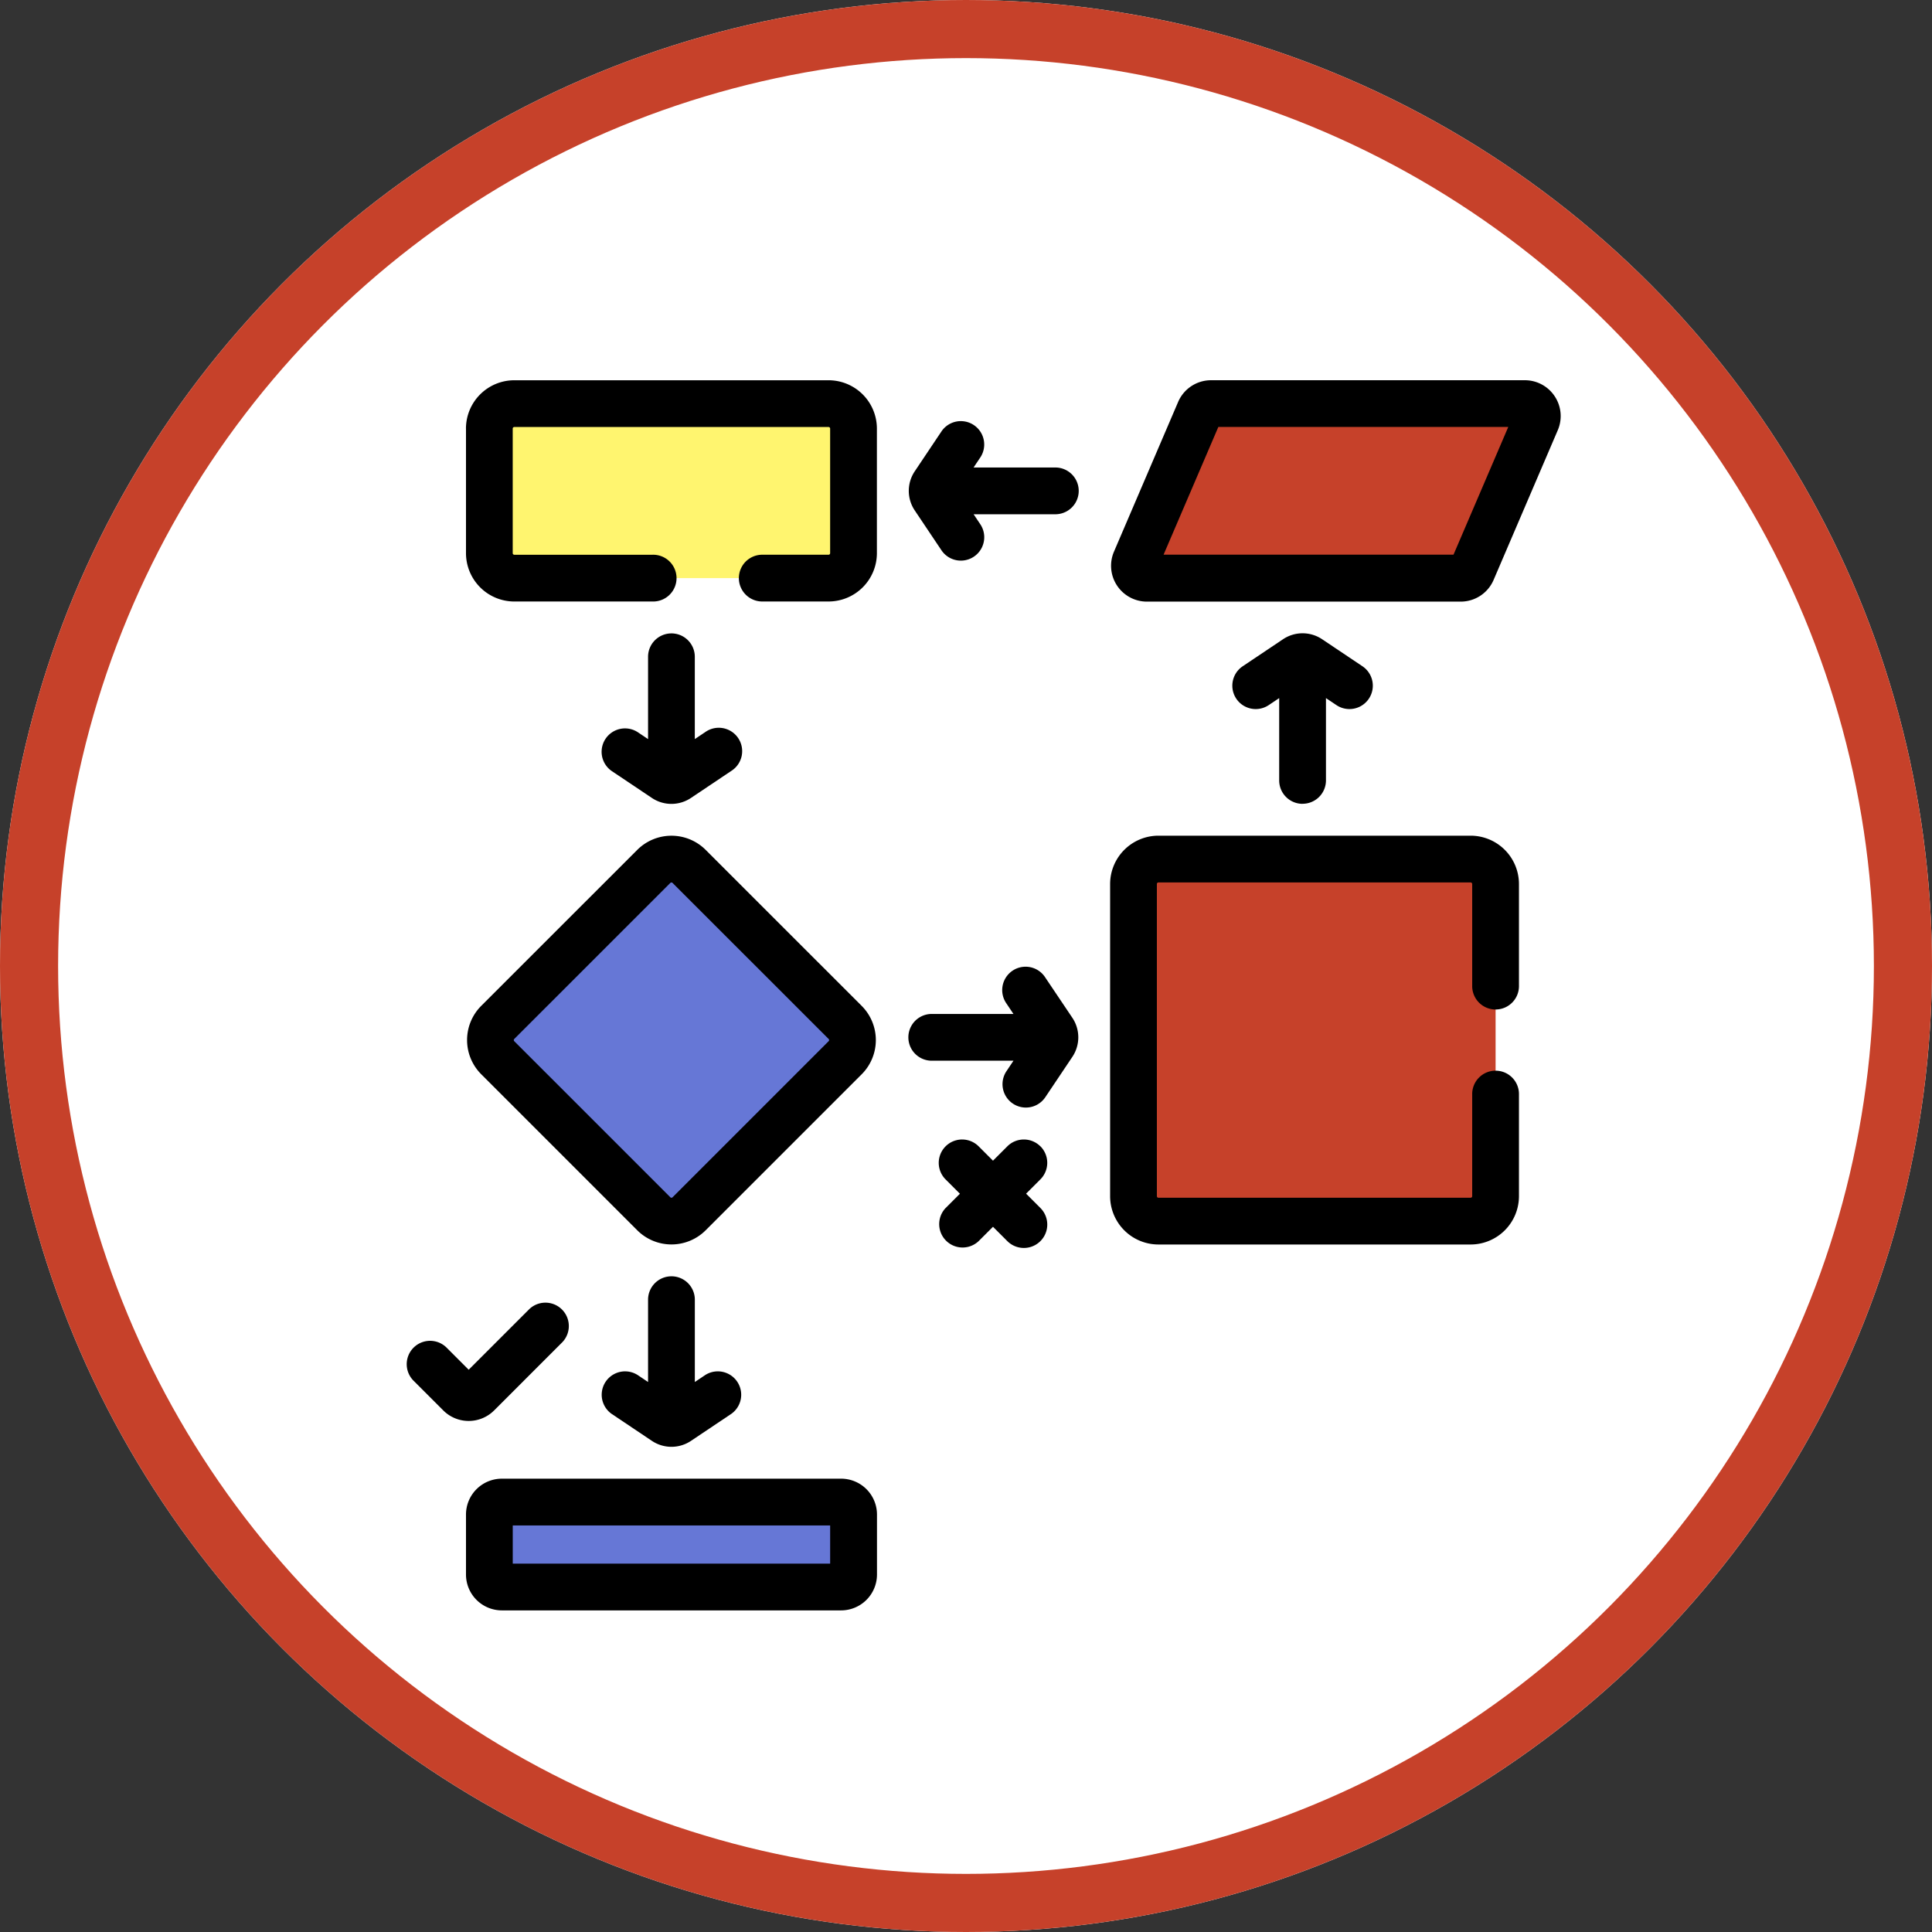 <svg xmlns="http://www.w3.org/2000/svg" width="133" height="133" viewBox="0 0 133 133">
  <rect x="0" y="0" width="133" height="133" fill="#333333" stroke="none"/>
  <g id="Grupo_134917" data-name="Grupo 134917" transform="translate(13418.5 -2842.977)">
    <g id="Grupo_134814" data-name="Grupo 134814" transform="translate(-260.5 -973)">
      <g id="Elipse_18471" data-name="Elipse 18471" transform="translate(-13158 3815.977)" fill="#fff" stroke="#c6412a" stroke-width="4">
        <circle cx="66.5" cy="66.5" r="66.5" stroke="none"/>
        <circle cx="66.5" cy="66.5" r="64.5" fill="none"/>
      </g>
      <g id="diagrama-de-flujo_1_" data-name="diagrama-de-flujo (1)" transform="translate(-13151.274 3819.018)">
        <g id="Grupo_134750" data-name="Grupo 134750" transform="translate(21.275 23.135)">
          <g id="Grupo_134748" data-name="Grupo 134748" transform="translate(5.687 1.61)">
            <path id="Trazado_194112" data-name="Trazado 194112" d="M53.436,149.023H30.084a.858.858,0,0,1-.858-.858v-4.131a.858.858,0,0,1,.858-.858H53.436a.858.858,0,0,1,.858.858v4.131A.858.858,0,0,1,53.436,149.023Z" transform="translate(-29.225 -67.558)" fill="#6677d6"/>
            <path id="Trazado_194113" data-name="Trazado 194113" d="M52.578,49.481H30.942a1.717,1.717,0,0,1-1.717-1.717V39.186a1.717,1.717,0,0,1,1.717-1.717H52.578a1.717,1.717,0,0,1,1.717,1.717v8.578A1.717,1.717,0,0,1,52.578,49.481Z" transform="translate(-29.225 -37.469)" fill="#fff56f"/>
            <path id="Trazado_194114" data-name="Trazado 194114" d="M113.768,49.481h-21.6a.858.858,0,0,1-.789-1.2l4.414-10.3a.858.858,0,0,1,.789-.52h21.6a.858.858,0,0,1,.789,1.2l-4.414,10.3a.858.858,0,0,1-.789.52Z" transform="translate(-46.898 -37.469)" fill="#c6412a"/>
            <path id="Trazado_194115" data-name="Trazado 194115" d="M53.749,94.973,43,105.719a1.717,1.717,0,0,1-2.428,0L29.828,94.973a1.717,1.717,0,0,1,0-2.428L40.574,81.8A1.717,1.717,0,0,1,43,81.8L53.749,92.545A1.717,1.717,0,0,1,53.749,94.973Z" transform="translate(-29.254 -49.944)" fill="#6677d6"/>
            <path id="Trazado_194116" data-name="Trazado 194116" d="M114.422,106.222H92.93a1.717,1.717,0,0,1-1.717-1.717V83.012A1.717,1.717,0,0,1,92.93,81.3h21.493a1.717,1.717,0,0,1,1.717,1.717V104.5a1.717,1.717,0,0,1-1.717,1.717Z" transform="translate(-46.87 -49.944)" fill="#c6412a"/>
            <path id="Trazado_194118" data-name="Trazado 194118" d="M35.45,149.023H30.084a.858.858,0,0,1-.858-.858v-4.131a.858.858,0,0,1,.858-.858H35.45a.858.858,0,0,0-.858.858v4.131A.858.858,0,0,0,35.45,149.023Z" transform="translate(-29.225 -67.558)" fill="#6677d6"/>
            <path id="Trazado_194119" data-name="Trazado 194119" d="M36.308,49.481H30.943a1.716,1.716,0,0,1-1.717-1.717V39.187a1.716,1.716,0,0,1,1.717-1.717h5.365a1.716,1.716,0,0,0-1.717,1.717v8.578A1.716,1.716,0,0,0,36.308,49.481Z" transform="translate(-29.225 -37.469)" fill="#fff56f"/>
            <path id="Trazado_194120" data-name="Trazado 194120" d="M101.951,37.47a.859.859,0,0,0-.79.519L96.747,48.284a.86.86,0,0,0,.79,1.2H92.172a.86.86,0,0,1-.79-1.2L95.8,37.989a.859.859,0,0,1,.79-.519Z" transform="translate(-46.898 -37.469)" fill="#c6412a"/>
            <path id="Trazado_194121" data-name="Trazado 194121" d="M35.192,94.973l9.28,9.277L43,105.718a1.714,1.714,0,0,1-2.427,0L29.827,94.973a1.72,1.72,0,0,1,0-2.429L40.575,81.8A1.714,1.714,0,0,1,43,81.8l1.47,1.468-9.28,9.277A1.72,1.72,0,0,0,35.192,94.973Z" transform="translate(-29.254 -49.944)" fill="#6677d6"/>
            <path id="Trazado_194122" data-name="Trazado 194122" d="M98.294,106.221H92.929a1.716,1.716,0,0,1-1.717-1.717V83.014A1.716,1.716,0,0,1,92.929,81.3h5.365a1.716,1.716,0,0,0-1.717,1.717V104.5A1.716,1.716,0,0,0,98.294,106.221Z" transform="translate(-46.87 -49.945)" fill="#c6412a"/>
          </g>
          <g id="Grupo_134749" data-name="Grupo 134749">
            <path id="Trazado_194124" data-name="Trazado 194124" d="M52.8,140.925H29.443a2.471,2.471,0,0,0-2.468,2.468v4.131a2.471,2.471,0,0,0,2.468,2.468H52.8a2.471,2.471,0,0,0,2.468-2.468v-4.131a2.47,2.47,0,0,0-2.468-2.468Zm-.751,5.848H30.194v-2.629h21.85v2.629Z" transform="translate(-22.897 -65.308)"/>
            <path id="Trazado_194125" data-name="Trazado 194125" d="M26.976,38.546v8.578A3.33,3.33,0,0,0,30.3,50.451H39.82a1.61,1.61,0,1,0,0-3.219H30.3a.108.108,0,0,1-.107-.107V38.546a.108.108,0,0,1,.107-.107H51.937a.108.108,0,0,1,.107.107v8.578a.108.108,0,0,1-.107.107H47.331a1.61,1.61,0,0,0,0,3.219h4.606a3.33,3.33,0,0,0,3.326-3.326V38.546a3.33,3.33,0,0,0-3.326-3.326H30.3a3.33,3.33,0,0,0-3.326,3.326Z" transform="translate(-22.898 -35.219)"/>
            <path id="Trazado_194126" data-name="Trazado 194126" d="M119.6,36.328a2.462,2.462,0,0,0-2.061-1.11h-21.6a2.465,2.465,0,0,0-2.268,1.5l-4.414,10.3a2.468,2.468,0,0,0,2.268,3.441h21.6a2.464,2.464,0,0,0,2.268-1.5l4.415-10.3a2.462,2.462,0,0,0-.208-2.331Zm-6.97,10.9H92.671l3.77-8.793H116.4Z" transform="translate(-40.571 -35.219)"/>
            <path id="Trazado_194127" data-name="Trazado 194127" d="M54.247,90.767,43.5,80.021a3.331,3.331,0,0,0-4.7,0L28.05,90.767a3.331,3.331,0,0,0,0,4.7L38.8,106.217a3.331,3.331,0,0,0,4.7,0L54.247,95.471A3.331,3.331,0,0,0,54.247,90.767Zm-2.277,2.428L41.225,103.941a.108.108,0,0,1-.152,0L30.327,93.195a.107.107,0,0,1,0-.152L41.072,82.3a.108.108,0,0,1,.152,0L51.971,93.043A.107.107,0,0,1,51.971,93.195Z" transform="translate(-22.927 -47.695)"/>
            <path id="Trazado_194129" data-name="Trazado 194129" d="M44.824,59.581a1.609,1.609,0,0,0-1.61,1.61v5.666l-.72-.483A1.61,1.61,0,0,0,40.7,69.047l2.772,1.858a2.417,2.417,0,0,0,2.7,0l2.772-1.858a1.61,1.61,0,1,0-1.792-2.674l-.72.483V61.19a1.61,1.61,0,0,0-1.61-1.61Z" transform="translate(-26.602 -42.153)"/>
            <path id="Trazado_194130" data-name="Trazado 194130" d="M44.824,121.451a1.609,1.609,0,0,0-1.61,1.61v5.666l-.72-.483a1.61,1.61,0,0,0-1.792,2.674l2.772,1.858a2.417,2.417,0,0,0,2.7,0l2.772-1.858a1.61,1.61,0,0,0-1.792-2.674l-.72.483V123.06a1.61,1.61,0,0,0-1.61-1.61Z" transform="translate(-26.602 -59.765)"/>
            <path id="Trazado_194131" data-name="Trazado 194131" d="M78.956,92.411A1.609,1.609,0,1,0,76.282,94.2l.482.72H71.1a1.61,1.61,0,0,0,0,3.219h5.666l-.482.72a1.609,1.609,0,1,0,2.674,1.792l1.858-2.772a2.416,2.416,0,0,0,0-2.7Z" transform="translate(-34.999 -51.295)"/>
            <path id="Trazado_194132" data-name="Trazado 194132" d="M79.714,42.331H74.048l.482-.72a1.61,1.61,0,0,0-2.674-1.792L70,42.591a2.416,2.416,0,0,0,0,2.7l1.858,2.772a1.61,1.61,0,0,0,2.674-1.792l-.482-.72h5.666a1.61,1.61,0,0,0,0-3.219Z" transform="translate(-35.027 -36.325)"/>
            <path id="Trazado_194133" data-name="Trazado 194133" d="M105.559,71.306a1.609,1.609,0,0,0,1.61-1.61V64.031l.72.483a1.609,1.609,0,1,0,1.792-2.674l-2.772-1.858a2.416,2.416,0,0,0-2.7,0l-2.772,1.858a1.609,1.609,0,0,0,1.792,2.674l.72-.482V69.7a1.61,1.61,0,0,0,1.61,1.61Z" transform="translate(-43.89 -42.15)"/>
            <path id="Trazado_194134" data-name="Trazado 194134" d="M113.781,79.047H92.288a3.33,3.33,0,0,0-3.326,3.326v21.491a3.33,3.33,0,0,0,3.326,3.326h21.493a3.33,3.33,0,0,0,3.326-3.326v-6.99a1.61,1.61,0,1,0-3.219,0v6.99a.108.108,0,0,1-.107.107H92.288a.108.108,0,0,1-.107-.107V82.373a.108.108,0,0,1,.107-.107h21.493a.108.108,0,0,1,.107.107v6.989a1.61,1.61,0,1,0,3.219,0V82.373A3.33,3.33,0,0,0,113.781,79.047Z" transform="translate(-40.542 -47.694)"/>
            <path id="Trazado_194135" data-name="Trazado 194135" d="M79.468,108.756a1.609,1.609,0,0,0-2.276,0l-.987.987-.987-.987a1.609,1.609,0,0,0-2.276,2.276l.986.986-.986.986a1.61,1.61,0,0,0,2.276,2.276l.987-.987.987.987A1.61,1.61,0,1,0,79.469,113l-.986-.986.986-.986a1.61,1.61,0,0,0,0-2.276Z" transform="translate(-35.848 -56.017)"/>
            <path id="Trazado_194136" data-name="Trazado 194136" d="M27.292,131.389l4.7-4.7a1.61,1.61,0,0,0-2.276-2.276l-4.177,4.177-1.519-1.519a1.609,1.609,0,1,0-2.276,2.276l2.045,2.045a2.476,2.476,0,0,0,3.5,0Z" transform="translate(-21.275 -60.473)"/>
          </g>
        </g>
      </g>
    </g>
  </g>
</svg>
